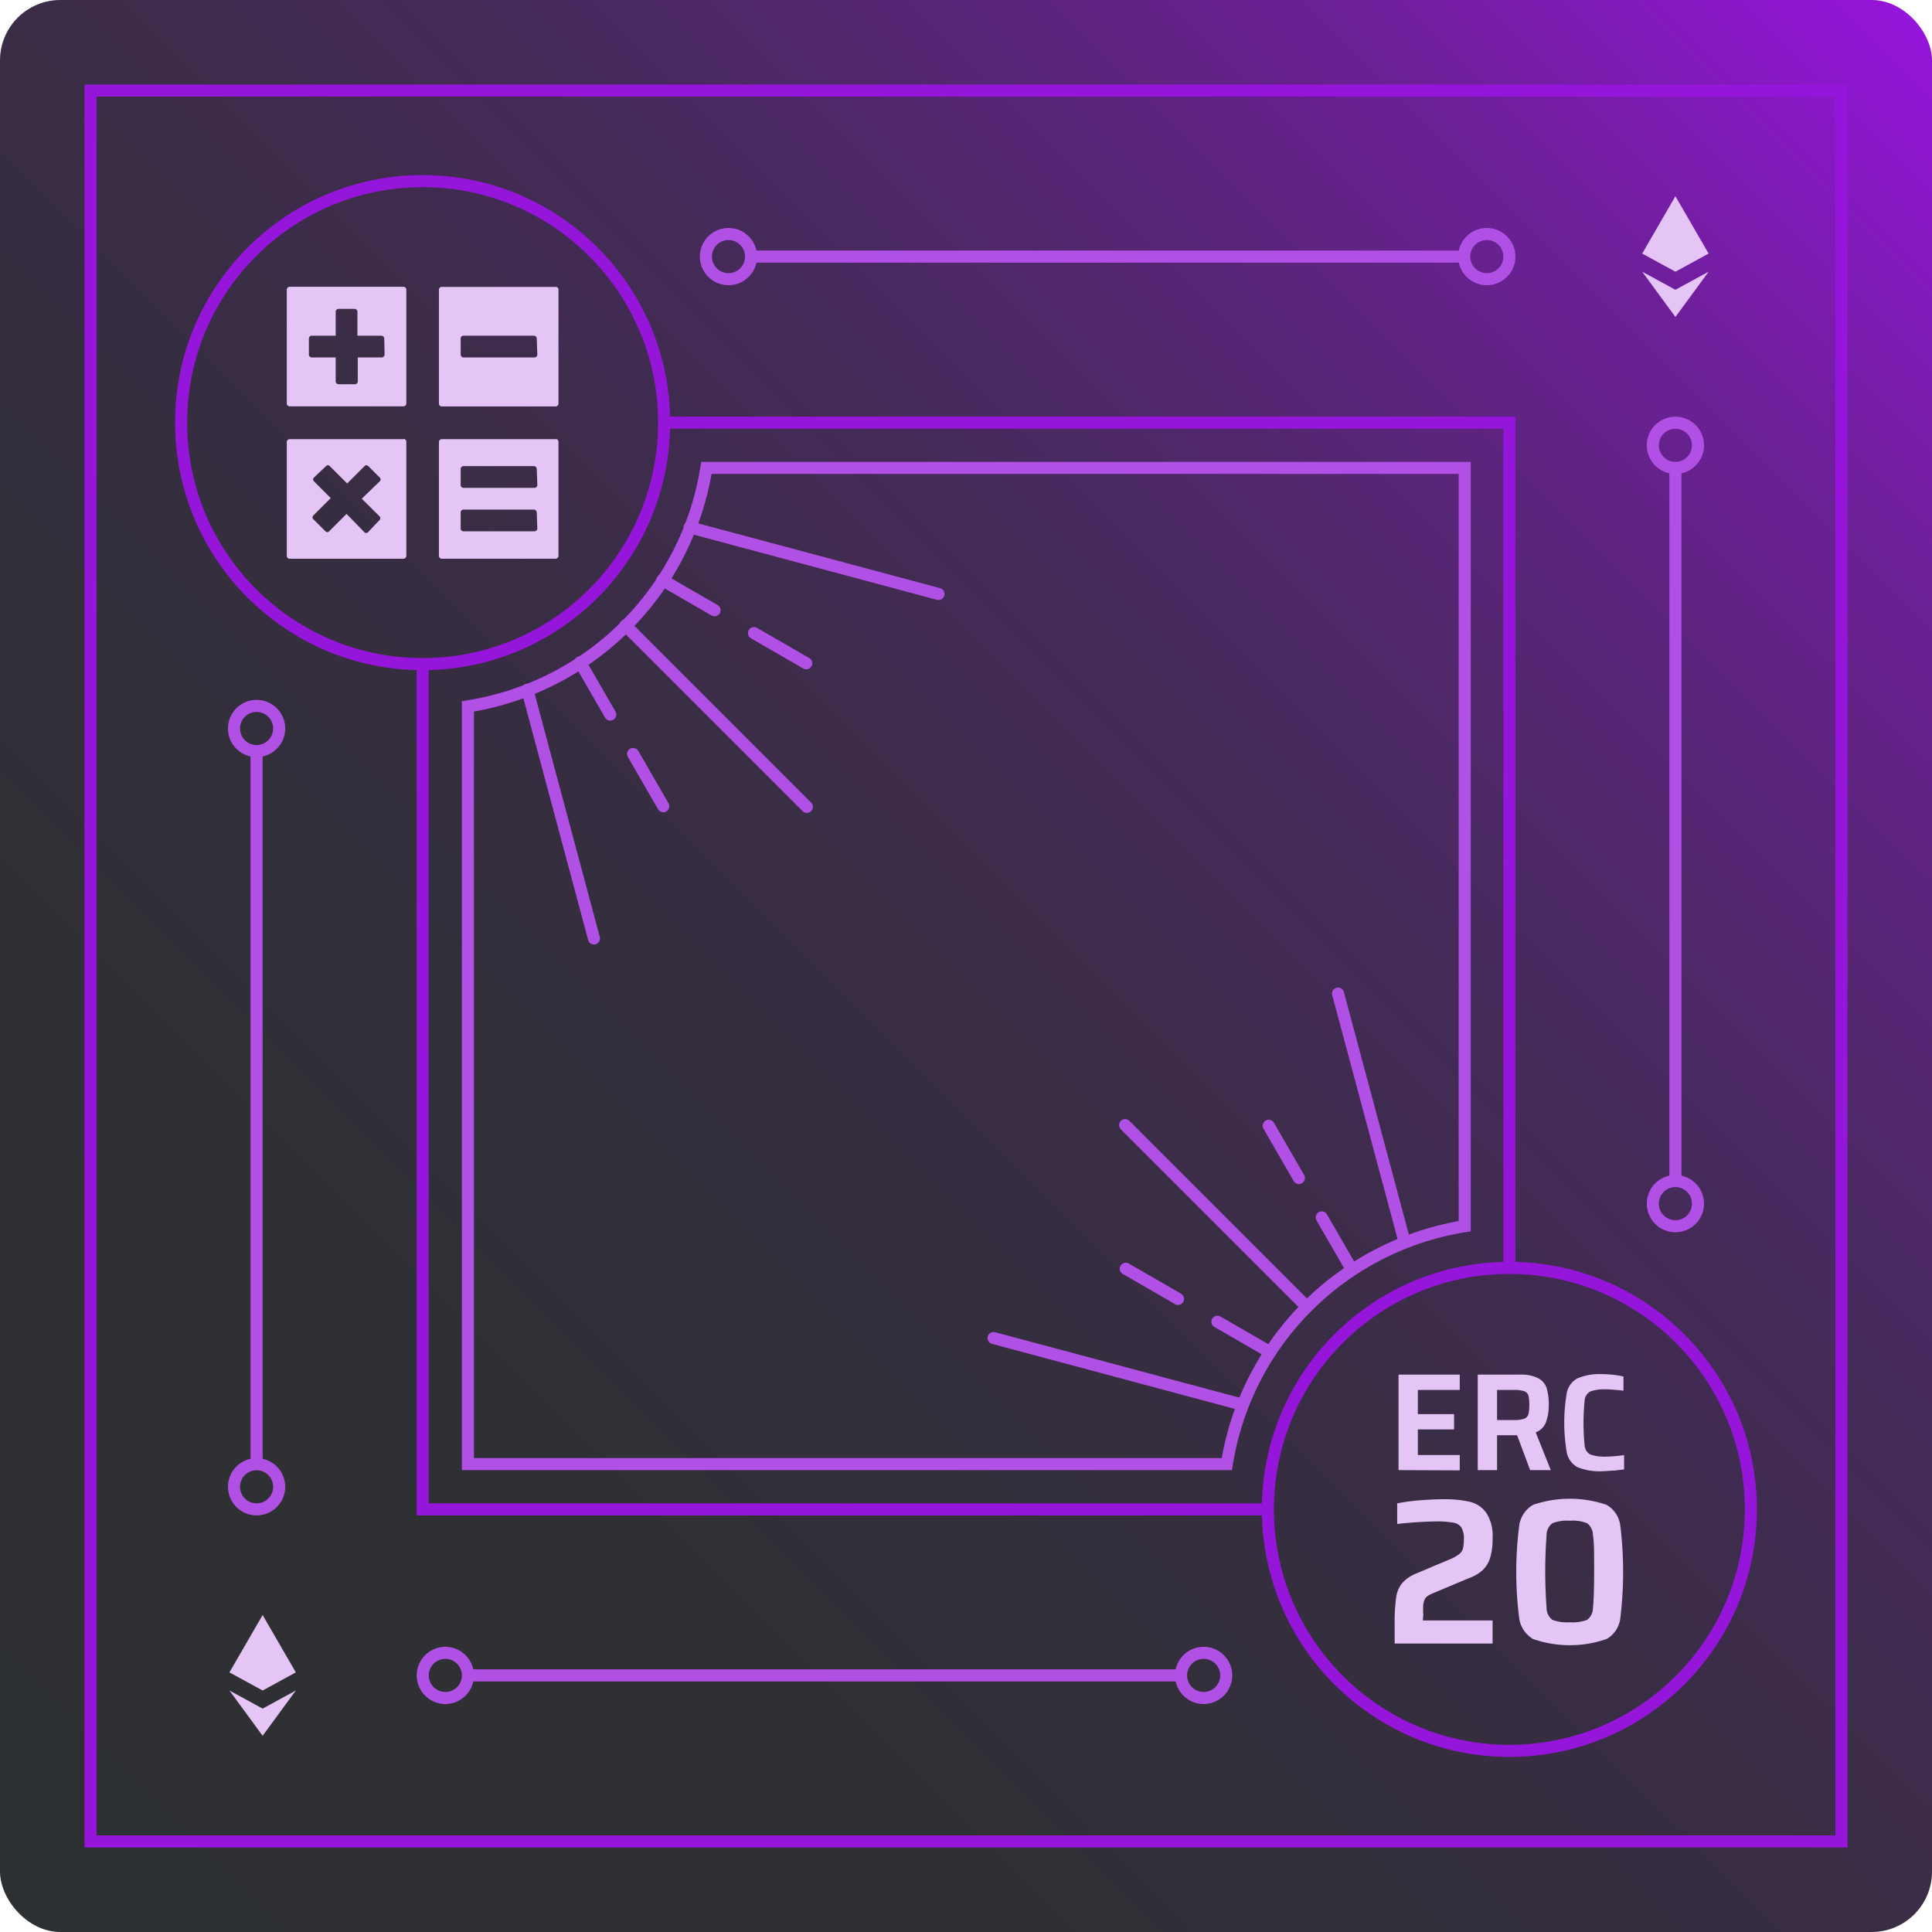 <svg id="ERC-20_Linear_Voting" data-name="ERC-20 Linear Voting" xmlns="http://www.w3.org/2000/svg" xmlns:xlink="http://www.w3.org/1999/xlink" viewBox="0 0 160 160"><defs><style>.cls-1{fill:url(#linear-gradient);}.cls-2{fill:#e5c5f6;}.cls-3,.cls-4,.cls-5,.cls-6{fill:none;}.cls-3{stroke:#9615db;}.cls-3,.cls-4,.cls-6{stroke-miterlimit:10;}.cls-4{stroke:#48cfae;}.cls-5,.cls-6{stroke:#b050e4;}.cls-5{stroke-linecap:round;stroke-linejoin:round;}</style><linearGradient id="linear-gradient" x1="1.46" y1="158.54" x2="158.54" y2="1.46" gradientUnits="userSpaceOnUse"><stop offset="0" stop-color="#2d3032"/><stop offset="0.26" stop-color="#2f3035"/><stop offset="0.41" stop-color="#342e3d"/><stop offset="0.54" stop-color="#3d2c4b"/><stop offset="0.66" stop-color="#492960"/><stop offset="0.76" stop-color="#5a257a"/><stop offset="0.86" stop-color="#6e1f9a"/><stop offset="0.94" stop-color="#8519c0"/><stop offset="1" stop-color="#9615db"/></linearGradient></defs><rect class="cls-1" width="160" height="160" rx="5"/><path class="cls-2" d="M40.93,31.25H31.47a.24.24,0,0,0-.22.22v9.46a.24.24,0,0,0,.22.22h9.46a.24.24,0,0,0,.22-.22V31.47A.24.24,0,0,0,40.93,31.25Zm-1.58,5.62a.24.24,0,0,1-.22.23h-2v2a.24.24,0,0,1-.23.22H35.53a.24.24,0,0,1-.23-.22v-2h-2a.24.24,0,0,1-.22-.23V35.53a.24.24,0,0,1,.22-.23h2v-2a.24.24,0,0,1,.23-.22h1.34a.24.24,0,0,1,.23.22v2h2a.24.24,0,0,1,.22.23Zm1.58,7H31.47a.24.24,0,0,0-.22.22v9.46a.24.24,0,0,0,.22.22h9.46a.24.24,0,0,0,.22-.22V44.07A.24.24,0,0,0,40.93,43.85Zm-2,6.39a.21.21,0,0,1,0,.31l-.95,1a.21.21,0,0,1-.31,0L36.2,50.06,34.76,51.5a.21.21,0,0,1-.31,0l-1-1a.21.21,0,0,1,0-.31l1.44-1.44L33.5,47.36a.21.21,0,0,1,0-.31l1-.95a.21.21,0,0,1,.31,0l1.44,1.44,1.44-1.44a.21.21,0,0,1,.31,0l.95.95a.21.21,0,0,1,0,.31L37.46,48.8Zm14.63-19H44.07a.24.24,0,0,0-.22.22v9.46a.24.24,0,0,0,.22.22h9.46a.24.24,0,0,0,.22-.22V31.47A.24.24,0,0,0,53.53,31.25ZM52,36.87a.24.24,0,0,1-.22.23H45.87a.24.24,0,0,1-.22-.23V35.53a.24.24,0,0,1,.22-.23h5.86a.24.24,0,0,1,.22.23Zm1.58,7H44.07a.24.24,0,0,0-.22.22v9.46a.24.24,0,0,0,.22.22h9.46a.24.24,0,0,0,.22-.22V44.07A.24.24,0,0,0,53.53,43.85ZM52,51.27a.24.24,0,0,1-.22.23H45.87a.24.24,0,0,1-.22-.23V49.93a.24.24,0,0,1,.22-.23h5.86a.24.24,0,0,1,.22.23Zm0-3.6a.24.24,0,0,1-.22.23H45.87a.24.24,0,0,1-.22-.23V46.33a.24.24,0,0,1,.22-.23h5.86a.24.24,0,0,1,.22.23Z" transform="translate(-7.5 -7.5)"/><circle class="cls-3" cx="35" cy="35" r="20"/><path class="cls-3" d="M66,46.25A23.8,23.8,0,0,1,46.25,66" transform="translate(-7.5 -7.5)"/><path class="cls-2" d="M123.32,129.25v-7.91h5.07v1.27h-3.47v2h3v1.27h-3V128h3.47v1.27Z" transform="translate(-7.5 -7.5)"/><path class="cls-2" d="M134.22,129.25l-1.08-2.89h-1.66v2.89h-1.6v-7.91h3.47a3.15,3.15,0,0,1,1.54.3,1.45,1.45,0,0,1,.7.82,4.73,4.73,0,0,1,.17,1.39,4,4,0,0,1-.22,1.4,1.42,1.42,0,0,1-.86.87l1.25,3.13Zm-.51-4.25a.58.58,0,0,0,.36-.36,3,3,0,0,0,.08-.79,3,3,0,0,0-.08-.8.56.56,0,0,0-.35-.34,2.66,2.66,0,0,0-.88-.1h-1.36v2.49h1.35A2.74,2.74,0,0,0,133.71,125Z" transform="translate(-7.5 -7.5)"/><path class="cls-2" d="M141.18,129.29c-.34,0-.67.05-1,.05a4.78,4.78,0,0,1-2.05-.34,1.8,1.8,0,0,1-.87-1.18,14.6,14.6,0,0,1,0-5,1.76,1.76,0,0,1,.88-1.17,4.58,4.58,0,0,1,2-.35,8.18,8.18,0,0,1,1,.06,5.1,5.1,0,0,1,.81.14v1.17c-.64-.07-1.11-.11-1.42-.11a3.52,3.52,0,0,0-1.31.17.89.89,0,0,0-.48.7,18.39,18.39,0,0,0,0,3.83.88.88,0,0,0,.48.7,3.52,3.52,0,0,0,1.31.17A10.36,10.36,0,0,0,142,128v1.19C141.81,129.21,141.53,129.25,141.18,129.29Z" transform="translate(-7.5 -7.5)"/><path class="cls-2" d="M125.33,141.7h5.78v1.91H123v-1.52a15.51,15.51,0,0,1,.12-2.27,2.38,2.38,0,0,1,.5-1.21,3.11,3.11,0,0,1,1.27-.84l1.57-.67q.36-.14,1.08-.45a3.43,3.43,0,0,0,.77-.42.9.9,0,0,0,.34-.46,3,3,0,0,0,.08-.78,1.78,1.78,0,0,0-.21-1,1,1,0,0,0-.67-.39,7.4,7.4,0,0,0-1.46-.1,31.64,31.64,0,0,0-3.18.21V132a16.37,16.37,0,0,1,1.85-.25q1.1-.09,2-.09a9.27,9.27,0,0,1,2.16.21,2.36,2.36,0,0,1,1.37.92,3.48,3.48,0,0,1,.52,2.09,5.37,5.37,0,0,1-.21,1.66,2.48,2.48,0,0,1-.62,1,3.43,3.43,0,0,1-1.14.66l-2.93,1.23a3.48,3.48,0,0,0-.43.21.92.92,0,0,0-.25.23,1.55,1.55,0,0,0-.16.5,6.54,6.54,0,0,0,0,.88Z" transform="translate(-7.5 -7.5)"/><path class="cls-2" d="M134.47,143.24a2.37,2.37,0,0,1-1.15-1.68,30.23,30.23,0,0,1,0-7.76,2.37,2.37,0,0,1,1.15-1.68,9.46,9.46,0,0,1,6.07,0,2.3,2.3,0,0,1,1.14,1.68,31.56,31.56,0,0,1,0,7.77,2.28,2.28,0,0,1-1.14,1.67,9.29,9.29,0,0,1-6.07,0Zm4.47-1.59a1.23,1.23,0,0,0,.48-1c.06-.51.1-1.5.1-3s0-2.48-.1-3a1.23,1.23,0,0,0-.48-1,3.25,3.25,0,0,0-1.44-.21,3.31,3.31,0,0,0-1.44.21,1.23,1.23,0,0,0-.48,1,40.56,40.56,0,0,0,0,6,1.25,1.25,0,0,0,.48,1,3.52,3.52,0,0,0,1.44.2A3.46,3.46,0,0,0,138.94,141.65Z" transform="translate(-7.5 -7.5)"/><circle class="cls-3" cx="125" cy="125" r="20"/><rect class="cls-3" x="7.5" y="7.5" width="145" height="145"/><polyline class="cls-3" points="105 125 35 125 35 55"/><polyline class="cls-3" points="55 35 125 35 125 105"/><path class="cls-4" d="M85.22,56.69" transform="translate(-7.5 -7.5)"/><path class="cls-4" d="M94.55,59.19" transform="translate(-7.5 -7.5)"/><path class="cls-4" d="M74.32,74.32" transform="translate(-7.5 -7.5)"/><path class="cls-4" d="M81.61,81.61" transform="translate(-7.5 -7.5)"/><line class="cls-5" x1="77.72" y1="49.19" x2="57.11" y2="43.67"/><line class="cls-5" x1="66.77" y1="54.93" x2="62.44" y2="52.43"/><line class="cls-5" x1="59.18" y1="50.54" x2="54.85" y2="48.04"/><line class="cls-5" x1="66.82" y1="66.82" x2="51.79" y2="51.79"/><line class="cls-5" x1="54.93" y1="66.77" x2="52.43" y2="62.44"/><line class="cls-5" x1="50.54" y1="59.18" x2="48.04" y2="54.85"/><line class="cls-5" x1="49.19" y1="77.72" x2="43.67" y2="57.12"/><path class="cls-6" d="M46.25,128.75V66A23.75,23.75,0,0,0,66,46.25h62.8v62.8a23.75,23.75,0,0,0-19.7,19.7Z" transform="translate(-7.5 -7.5)"/><line class="cls-5" x1="82.28" y1="110.81" x2="102.89" y2="116.33"/><line class="cls-5" x1="93.23" y1="105.07" x2="97.56" y2="107.57"/><line class="cls-5" x1="100.82" y1="109.46" x2="105.15" y2="111.96"/><line class="cls-5" x1="93.18" y1="93.18" x2="108.21" y2="108.21"/><line class="cls-5" x1="105.07" y1="93.23" x2="107.57" y2="97.56"/><line class="cls-5" x1="109.46" y1="100.82" x2="111.96" y2="105.15"/><line class="cls-5" x1="110.81" y1="82.28" x2="116.33" y2="102.88"/><path class="cls-4" d="M56.69,85.22" transform="translate(-7.5 -7.5)"/><path class="cls-4" d="M59.19,94.55" transform="translate(-7.5 -7.5)"/><path class="cls-2" d="M149,28.5,146.25,30l-2.75-1.5,2.75-4.75Zm-2.75,3L143.5,30l2.75,3.75L149,30Z" transform="translate(-7.5 -7.5)"/><path class="cls-2" d="M32,146l-2.75,1.5L26.5,146l2.75-4.75Zm-2.75,3-2.75-1.5,2.75,3.75L32,147.5Z" transform="translate(-7.5 -7.5)"/><path class="cls-5" d="M69.7,28.75h59.05M67.83,26.88a1.87,1.87,0,1,0,1.87,1.87A1.87,1.87,0,0,0,67.83,26.88Zm62.79,0a1.87,1.87,0,1,0,1.88,1.87A1.87,1.87,0,0,0,130.62,26.88Z" transform="translate(-7.5 -7.5)"/><path class="cls-5" d="M146.25,46.25V105.3m1.87-60.92a1.87,1.87,0,1,0-1.87,1.87A1.87,1.87,0,0,0,148.12,44.38Zm0,62.79a1.87,1.87,0,1,0-1.87,1.88A1.87,1.87,0,0,0,148.12,107.17Z" transform="translate(-7.5 -7.5)"/><path class="cls-5" d="M28.75,69.7v59.05m1.87-60.92a1.87,1.87,0,1,0-1.87,1.87A1.87,1.87,0,0,0,30.62,67.83Zm0,62.79a1.87,1.87,0,1,0-1.87,1.88A1.87,1.87,0,0,0,30.62,130.62Z" transform="translate(-7.5 -7.5)"/><path class="cls-5" d="M46.25,146.25H105.3m-60.92-1.87a1.87,1.87,0,1,0,1.87,1.87A1.87,1.87,0,0,0,44.38,144.38Zm62.79,0a1.87,1.87,0,1,0,1.88,1.87A1.87,1.87,0,0,0,107.17,144.38Z" transform="translate(-7.5 -7.5)"/></svg>